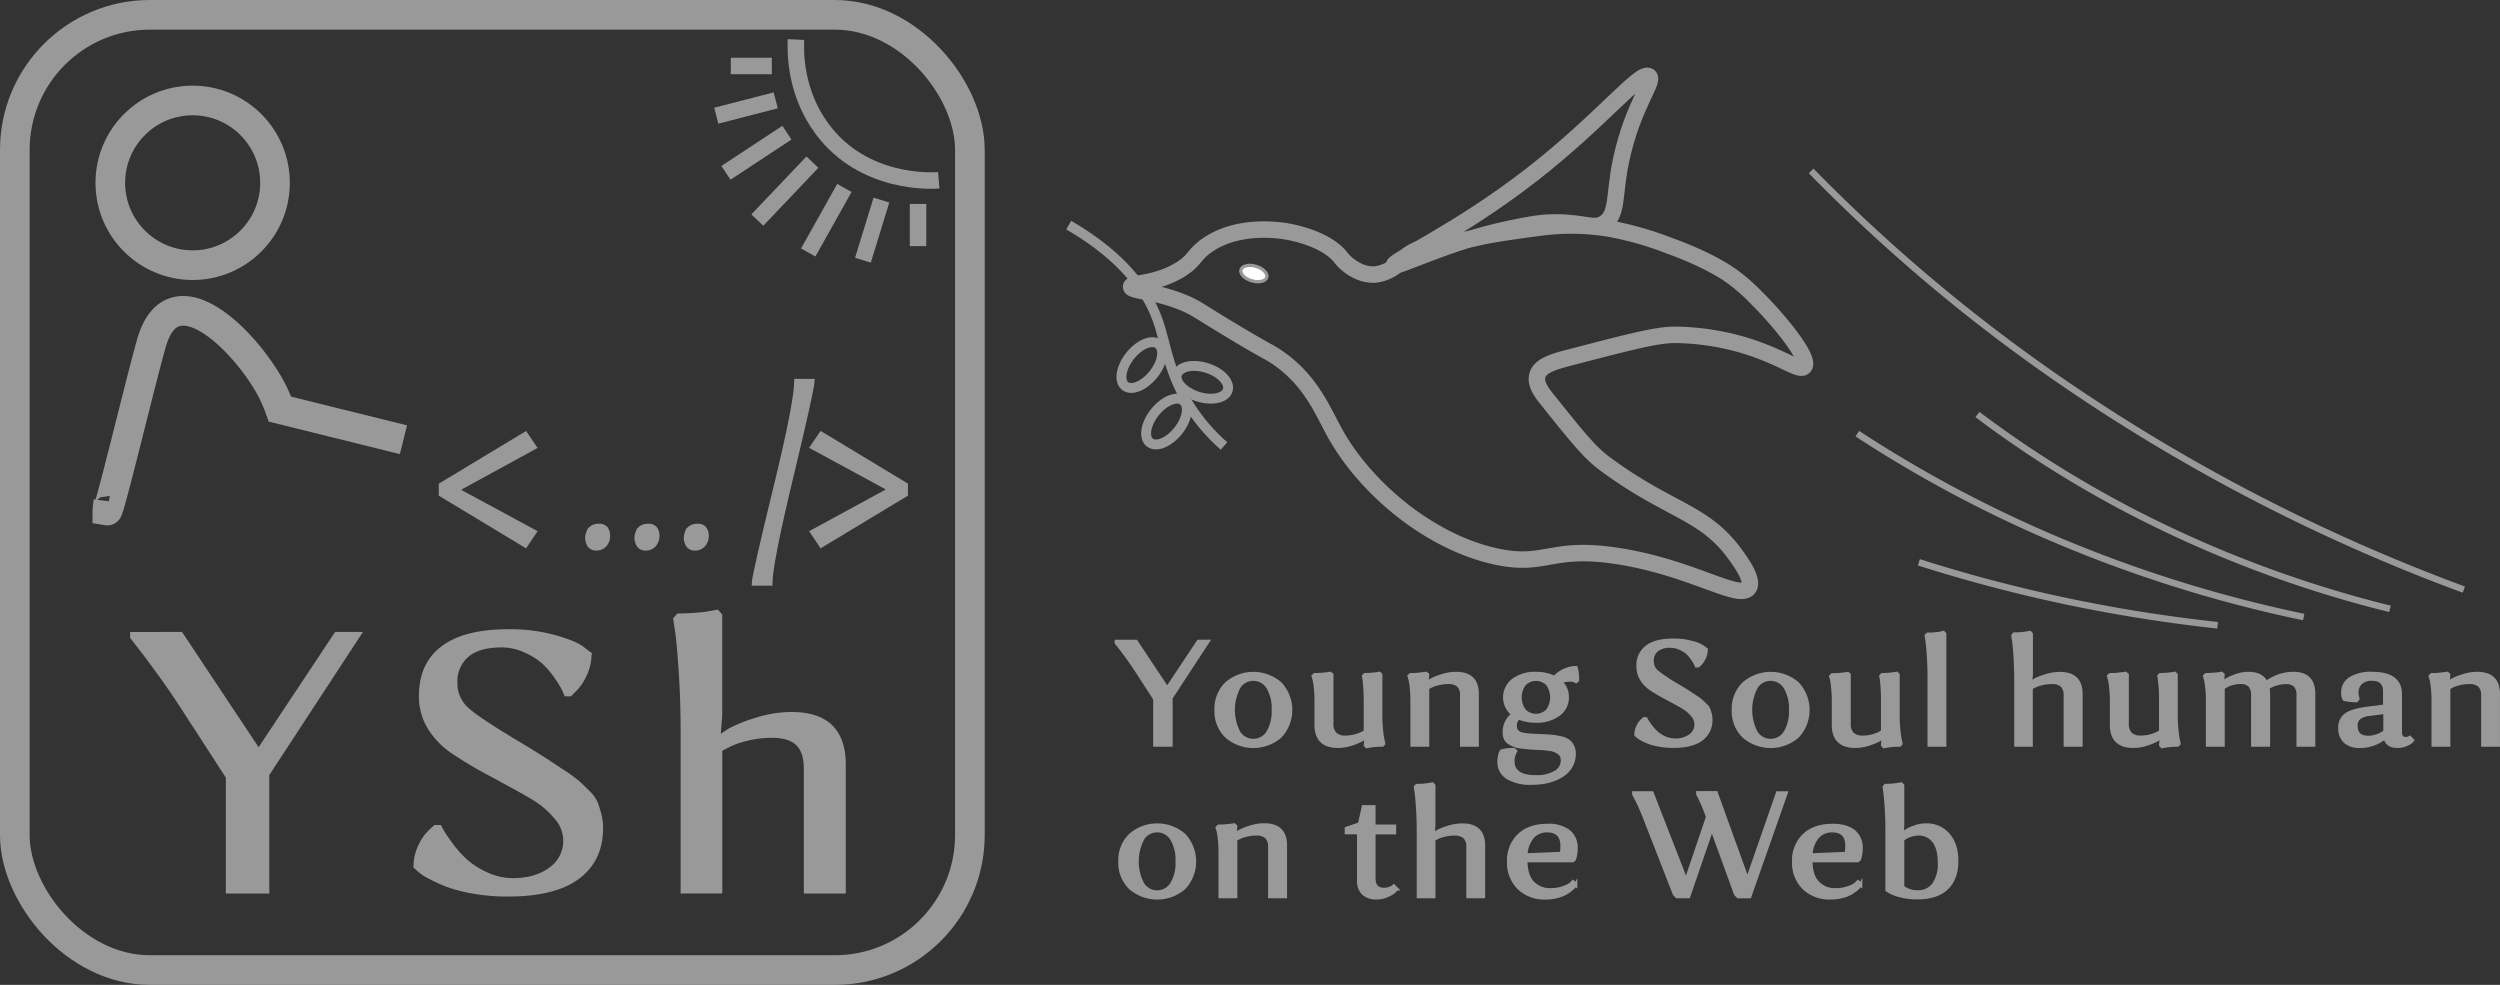 <svg id="YSh-logo-Icon" xmlns="http://www.w3.org/2000/svg" viewBox="0 0 758.98 299"><rect x="0" y="0" width="758.98" height="299" fill="#333333" stroke="none"/><defs><style>.cls-1{fill:#999;}.cls-1,.cls-2,.cls-3,.cls-4,.cls-5,.cls-6,.cls-7,.cls-8{stroke:#999;}.cls-1,.cls-2,.cls-3,.cls-4,.cls-5,.cls-6{stroke-miterlimit:10;}.cls-2,.cls-3,.cls-4,.cls-6,.cls-7,.cls-8{fill:none;}.cls-2{stroke-width:2px;}.cls-3{stroke-width:3px;}.cls-4,.cls-7{stroke-width:5px;}.cls-5{fill:#fff;}.cls-6,.cls-8{stroke-width:9px;}.cls-7,.cls-8{stroke-linejoin:round;}</style></defs><g id="Young_Soul_human_on_the_Web" data-name="Young Soul human on the Web"><path id="b" class="cls-1" d="M573.05,239.9l.4-.45c.84,0,1.66,0,2.46-.11a15.75,15.75,0,0,0,1.77-.25l.54-.09.41.45V251.6l-.18,2.34.18.18a7.8,7.8,0,0,1,.88-.74,11.39,11.39,0,0,1,2.4-1.17,10.09,10.09,0,0,1,3.83-.75,8.58,8.58,0,0,1,6.73,2.93q2.58,2.92,2.58,8c0,3.54-1,6.29-3,8.23s-5,2.93-9,2.93a19.92,19.92,0,0,1-5-.59,12.28,12.28,0,0,1-3.22-1.17l-.94-.58V253q0-3.78-.23-7c-.15-2.18-.3-3.73-.45-4.66Zm16.74,23q0-4.32-1.73-6.53a5.56,5.56,0,0,0-4.57-2.2,7.31,7.31,0,0,0-2.48.43,7.72,7.72,0,0,0-1.8.83l-.58.45v14.4a7,7,0,0,0,4.63,1.48,5.69,5.69,0,0,0,4.8-2.29A10.78,10.78,0,0,0,589.79,262.94Z" transform="translate(-1 -1)"/><path id="e_-_2" data-name="e - 2" class="cls-1" d="M565.08,268.7l.81.85a2.71,2.71,0,0,1-.29.45,7.14,7.14,0,0,1-1,.95,10.88,10.88,0,0,1-1.73,1.21,10.28,10.28,0,0,1-2.57,1,13.28,13.28,0,0,1-3.46.43,11.16,11.16,0,0,1-8.21-3,10.74,10.74,0,0,1-3.09-8,10.6,10.6,0,0,1,3.13-8q3.14-3,8.71-3,4.18,0,6.41,1.8a6.26,6.26,0,0,1,2.23,5.18,10.61,10.61,0,0,1-.14,1.69,9.13,9.13,0,0,1-.27,1.24l-.13.4-.45.4H550.77q0,4.36,2,6.6a7.13,7.13,0,0,0,5.62,2.22,10.93,10.93,0,0,0,3.56-.56,8.1,8.1,0,0,0,2.38-1.14Zm-7.83-15.48a5.67,5.67,0,0,0-4.47,1.91,9,9,0,0,0-2,5.42l10.71-.45a11.29,11.29,0,0,0,.22-2.25C561.75,254.77,560.25,253.22,557.25,253.22Z" transform="translate(-1 -1)"/><path id="W" class="cls-1" d="M527.91,272.43l-7.2-19.8-7.06,20.57h-3.56l-.76-.77-8.91-22.86c-.6-1.55-1.19-2.95-1.76-4.18s-1-2.07-1.26-2.52l-.4-.72v-.45h5.53l10.35,26.55L519.41,249c-.51-1.45-1-2.74-1.51-3.88s-.86-1.93-1.1-2.38l-.36-.63v-.45H522L531.51,268l9.14-26.28h2.61l-11.07,31.5h-3.51Z" transform="translate(-1 -1)"/><path id="e_-_1" data-name="e - 1" class="cls-1" d="M478.55,268.7l.81.85a3.58,3.58,0,0,1-.29.45,8.62,8.62,0,0,1-1,.95,11.45,11.45,0,0,1-1.74,1.21,10.19,10.19,0,0,1-2.56,1,13.36,13.36,0,0,1-3.47.43,11.17,11.17,0,0,1-8.21-3,10.78,10.78,0,0,1-3.08-8,10.57,10.57,0,0,1,3.13-8q3.12-3,8.7-3a10,10,0,0,1,6.42,1.8,6.29,6.29,0,0,1,2.22,5.18,10.6,10.6,0,0,1-.13,1.69,9.13,9.13,0,0,1-.27,1.24l-.14.4-.45.4H464.24q0,4.36,2,6.6a7.15,7.15,0,0,0,5.63,2.22,10.87,10.87,0,0,0,3.55-.56,8.18,8.18,0,0,0,2.39-1.14Zm-7.83-15.48a5.7,5.7,0,0,0-4.48,1.91,9.07,9.07,0,0,0-2,5.42L475,260.1a11.3,11.3,0,0,0,.23-2.25C475.22,254.77,473.72,253.22,470.72,253.22Z" transform="translate(-1 -1)"/><path id="h_-_2" data-name="h - 2" class="cls-1" d="M431.61,273.2V253.67q0-3.78-.22-7.22c-.15-2.3-.3-4-.45-5l-.23-1.53.41-.45c.84,0,1.66,0,2.45-.11a15.65,15.65,0,0,0,1.78-.25l.54-.09.4.45v12.24l-.18,2.34.18.18c.27-.21.65-.46,1.13-.76a16.11,16.11,0,0,1,3-1.22,14.28,14.28,0,0,1,4.57-.77c4.26,0,6.39,2.08,6.39,6.21V273.2h-4.73V258.12a4,4,0,0,0-1-3,4.49,4.49,0,0,0-3.15-.94,11.83,11.83,0,0,0-3.12.41,9.1,9.1,0,0,0-2.32.85l-.77.41V273.2Z" transform="translate(-1 -1)"/><path id="t" class="cls-1" d="M409.74,253.8v-1.3l4-1.35,1.17-5.22h3.2v5.89h6.25v2h-6.25v13.86q0,3.33,3.1,3.33a4.63,4.63,0,0,0,1.6-.27,4.68,4.68,0,0,0,1.06-.49l.27-.27.85.85a6,6,0,0,1-.65.77,7.62,7.62,0,0,1-2,1.21,7.92,7.92,0,0,1-3.45.77,5.58,5.58,0,0,1-4-1.35,5.2,5.2,0,0,1-1.42-4V253.8Z" transform="translate(-1 -1)"/><path id="n_-_3" data-name="n - 3" class="cls-1" d="M386.48,273.2V258.12a4,4,0,0,0-1-3,4.46,4.46,0,0,0-3.17-.94,11.7,11.7,0,0,0-3.08.41,9.1,9.1,0,0,0-2.32.85l-.77.41V273.2h-4.72V259.7a34.84,34.84,0,0,0-.23-4.16,16.68,16.68,0,0,0-.45-2.59l-.22-.67.45-.46a24.41,24.41,0,0,0,2.45-.11c.8-.07,1.37-.14,1.73-.2l.54-.09.45.4L376,254l.18.18c.27-.21.65-.46,1.13-.76a16,16,0,0,1,3-1.22,14,14,0,0,1,4.54-.77c4.26,0,6.39,2.08,6.39,6.21V273.2Z" transform="translate(-1 -1)"/><path id="o_-_3" data-name="o - 3" class="cls-1" d="M341,262.54a10.66,10.66,0,0,1,3.13-8,12.46,12.46,0,0,1,16.38,0,11.78,11.78,0,0,1,0,16,12.49,12.49,0,0,1-16.38,0A10.64,10.64,0,0,1,341,262.54Zm6.88-6.84a14.86,14.86,0,0,0,0,13.65,5.22,5.22,0,0,0,8.85,0,12.16,12.16,0,0,0,1.64-6.81,12.31,12.31,0,0,0-1.64-6.87,5.2,5.2,0,0,0-8.85,0Z" transform="translate(-1 -1)"/><path id="n_-_2" data-name="n - 2" class="cls-1" d="M754.75,227.2V212.12a4,4,0,0,0-1-3,4.51,4.51,0,0,0-3.18-.94,11.76,11.76,0,0,0-3.08.41,9.25,9.25,0,0,0-2.32.85l-.76.41V227.2h-4.73V213.7a35,35,0,0,0-.22-4.16,16.68,16.68,0,0,0-.45-2.59l-.23-.67.45-.46c.84,0,1.66,0,2.46-.11s1.37-.14,1.73-.2l.54-.09.45.4-.18,2.21.18.18c.27-.21.64-.46,1.12-.76a16,16,0,0,1,3-1.22,14.07,14.07,0,0,1,4.55-.77c4.26,0,6.39,2.08,6.39,6.21V227.2Z" transform="translate(-1 -1)"/><path id="a" class="cls-1" d="M721.27,205.46q8.46,0,8.46,6.3v11.48q0,2,1.62,2a2.48,2.48,0,0,0,.68-.09,1.71,1.71,0,0,0,.45-.18l.13-.09.81.85a3.77,3.77,0,0,1-.49.52,6.05,6.05,0,0,1-1.49.81,6.17,6.17,0,0,1-2.56.52q-3.28,0-3.78-2.7a11.8,11.8,0,0,1-7.65,2.7,6.36,6.36,0,0,1-4.52-1.46,5.38,5.38,0,0,1-1.56-4.12A4.64,4.64,0,0,1,713.2,218q1.81-1.36,6.77-2l5-.63v-4.5q0-3.69-3.87-3.69a4.83,4.83,0,0,0-3.33,1.08,3.77,3.77,0,0,0-1.22,3,5.72,5.72,0,0,0,.09,1,6,6,0,0,0,.18.77l0,.22-.41.45a16.09,16.09,0,0,1-2-.11c-.63-.07-1.08-.14-1.35-.2l-.41-.14a4.2,4.2,0,0,1-.4-2,4.9,4.9,0,0,1,2.32-4.27A11.72,11.72,0,0,1,721.27,205.46Zm-5,15.93c0,2.32,1.25,3.47,3.74,3.47a7.55,7.55,0,0,0,2.56-.45,8,8,0,0,0,1.89-.9l.59-.41v-5.85l-4.5.59a6.32,6.32,0,0,0-3.31,1.1A3.08,3.08,0,0,0,716.23,221.39Z" transform="translate(-1 -1)"/><path id="m" class="cls-1" d="M684.91,227.2V212.12a4.32,4.32,0,0,0-.87-3,3.88,3.88,0,0,0-2.91-.94,8.57,8.57,0,0,0-2.65.41,6.79,6.79,0,0,0-1.94.85l-.63.41V227.2h-4.72V213.7a34.84,34.84,0,0,0-.23-4.16,16.68,16.68,0,0,0-.45-2.59l-.22-.67.45-.46a24.41,24.41,0,0,0,2.45-.11c.8-.07,1.37-.14,1.73-.2l.54-.09.45.4-.18,2.21.18.18a8,8,0,0,1,1-.76,13.18,13.18,0,0,1,2.63-1.22,11.48,11.48,0,0,1,4.12-.77q4,0,5.35,2.79a13.59,13.59,0,0,1,8.33-2.79c4.05,0,6.07,2.08,6.07,6.21V227.2h-4.72V212.12a4.19,4.19,0,0,0-.9-3,3.85,3.85,0,0,0-2.84-.92,10.44,10.44,0,0,0-5.44,1.58,8.31,8.31,0,0,1,.18,1.88V227.2Z" transform="translate(-1 -1)"/><path id="u_-_3" data-name="u - 3" class="cls-1" d="M646.8,205.82v14.76a4.34,4.34,0,0,0,1,3.22,4.46,4.46,0,0,0,3.24,1,11,11,0,0,0,3-.42,9.36,9.36,0,0,0,2.21-.88l.72-.41v-9.4c0-1.53,0-2.92-.14-4.16s-.18-2.11-.27-2.59l-.13-.67.4-.46a21.87,21.87,0,0,0,2.36-.11c.74-.07,1.27-.14,1.6-.2l.45-.09.41.4V218.2a42.25,42.25,0,0,0,.22,4.43,29.45,29.45,0,0,0,.45,3.13l.23,1-.41.45c-.84,0-1.66,0-2.45.11a15.65,15.65,0,0,0-1.78.25l-.54.09-.4-.45.18-2.21-.18-.18a8.73,8.73,0,0,1-1.06.77,15.72,15.72,0,0,1-2.86,1.21,13.13,13.13,0,0,1-4.41.77q-6.62,0-6.61-6.52V213.7a34.84,34.84,0,0,0-.23-4.16,16.68,16.68,0,0,0-.45-2.59l-.22-.67.45-.46c.84,0,1.65,0,2.45-.11s1.37-.14,1.73-.2l.54-.09Z" transform="translate(-1 -1)"/><path id="h_-_1" data-name="h - 1" class="cls-1" d="M613,227.2V207.67q0-3.78-.22-7.22c-.15-2.3-.3-4-.45-5l-.23-1.53.41-.45c.84,0,1.65,0,2.45-.11a16,16,0,0,0,1.78-.25l.54-.09.4.45v12.24l-.18,2.34.18.18c.27-.21.65-.46,1.13-.76a15.81,15.81,0,0,1,3-1.22,14.24,14.24,0,0,1,4.57-.77c4.26,0,6.39,2.08,6.39,6.21V227.2H628V212.12a4,4,0,0,0-1-3,4.49,4.49,0,0,0-3.15-.94,12,12,0,0,0-3.13.41,9.15,9.15,0,0,0-2.31.85l-.77.41V227.2Z" transform="translate(-1 -1)"/><path id="l" class="cls-1" d="M586.68,227.2V207q0-3.78-.22-7c-.15-2.18-.3-3.73-.45-4.66l-.23-1.35.41-.45c.84,0,1.65,0,2.45-.11a16,16,0,0,0,1.78-.25L591,193l.4.45V227.2Z" transform="translate(-1 -1)"/><path id="u_-_2" data-name="u - 2" class="cls-1" d="M562.38,205.82v14.76a4.34,4.34,0,0,0,1,3.22,4.46,4.46,0,0,0,3.24,1,11,11,0,0,0,3-.42,9.36,9.36,0,0,0,2.21-.88l.72-.41v-9.4c0-1.53-.05-2.92-.14-4.16s-.18-2.11-.27-2.59l-.13-.67.4-.46a22.19,22.19,0,0,0,2.37-.11c.73-.07,1.26-.14,1.59-.2l.45-.09.41.4V218.2a42.25,42.25,0,0,0,.22,4.43,29.45,29.45,0,0,0,.45,3.13l.23,1-.41.45c-.84,0-1.65,0-2.45.11a16,16,0,0,0-1.78.25l-.54.09-.4-.45.18-2.21-.18-.18a8,8,0,0,1-1.06.77,15.39,15.39,0,0,1-2.86,1.21,13.13,13.13,0,0,1-4.41.77q-6.62,0-6.61-6.52V213.7a34.84,34.84,0,0,0-.23-4.16A16.68,16.68,0,0,0,557,207l-.22-.67.45-.46a24.41,24.41,0,0,0,2.45-.11c.8-.07,1.37-.14,1.73-.2l.54-.09Z" transform="translate(-1 -1)"/><path id="o_-_2" data-name="o - 2" class="cls-1" d="M527.24,216.54a10.66,10.66,0,0,1,3.13-8,12.46,12.46,0,0,1,16.38,0,11.78,11.78,0,0,1,0,16,12.49,12.49,0,0,1-16.38,0A10.64,10.64,0,0,1,527.24,216.54Zm6.88-6.84a14.86,14.86,0,0,0,0,13.65,5.22,5.22,0,0,0,8.85,0,12.16,12.16,0,0,0,1.64-6.81,12.31,12.31,0,0,0-1.64-6.87,5.2,5.2,0,0,0-8.85,0Z" transform="translate(-1 -1)"/><path id="S" class="cls-1" d="M508.2,197.18a6.36,6.36,0,0,0-4.23,1.2,4.11,4.11,0,0,0-1.39,3.3,4.18,4.18,0,0,0,1.48,3.29,54.79,54.79,0,0,0,6.8,4.45c1.32.81,2.23,1.38,2.74,1.71l2.12,1.4a16.5,16.5,0,0,1,1.82,1.33c.32.28.72.67,1.22,1.17a4,4,0,0,1,1,1.35,13.19,13.19,0,0,1,.43,1.37,6.24,6.24,0,0,1,.2,1.66,7.07,7.07,0,0,1-2.83,6q-2.84,2.15-8.55,2.14a24.28,24.28,0,0,1-4.3-.36,16.52,16.52,0,0,1-3.24-.86,16.73,16.73,0,0,1-2.14-1,5.57,5.57,0,0,1-1.26-.85l-.4-.36a5.69,5.69,0,0,1,.61-2.61,5.4,5.4,0,0,1,1.23-1.75l.59-.55h.58c.09.18.22.42.39.7a15.84,15.84,0,0,0,1.08,1.55,12.27,12.27,0,0,0,1.8,2A9.77,9.77,0,0,0,506.4,225a7.59,7.59,0,0,0,3.15.69,7.46,7.46,0,0,0,4.57-1.32,4.15,4.15,0,0,0,1.78-3.49,4.21,4.21,0,0,0-1.15-2.81,10.77,10.77,0,0,0-2.36-2.1q-1.22-.77-4.23-2.38l-.81-.45a53.1,53.1,0,0,1-5.18-3,10,10,0,0,1-2.79-2.9,7.26,7.26,0,0,1-1.08-4,6.86,6.86,0,0,1,2.73-5.89c1.81-1.36,4.49-2,8-2a20.38,20.38,0,0,1,5.58.7,11,11,0,0,1,3.37,1.37l1,.72a5.81,5.81,0,0,1-.61,2.63,6,6,0,0,1-1.19,1.78l-.59.58H516q-.09-.23-.27-.63a13,13,0,0,0-.87-1.44,11.78,11.78,0,0,0-1.51-1.8,8.51,8.51,0,0,0-2.21-1.41A6.86,6.86,0,0,0,508.2,197.18Z" transform="translate(-1 -1)"/><path id="g" class="cls-1" d="M460.68,228.59l.45.45a5.79,5.79,0,0,0-.81,3.11q0,4.68,7,4.68a11,11,0,0,0,5.82-1.35,4.06,4.06,0,0,0,2.19-3.56,3.41,3.41,0,0,0-.27-1.41,2.22,2.22,0,0,0-.86-1,6.7,6.7,0,0,0-1.17-.63,6,6,0,0,0-1.55-.39c-.65-.09-1.2-.15-1.67-.2s-1.07-.08-1.82-.11c-1.32-.06-2.26-.11-2.83-.16s-1.36-.13-2.36-.27a9,9,0,0,1-2.19-.49,11.88,11.88,0,0,1-1.48-.81,2.78,2.78,0,0,1-1.13-1.33,5.2,5.2,0,0,1-.31-1.89,6.65,6.65,0,0,1,2.65-5.36,6.56,6.56,0,0,1,.09-10.41,11,11,0,0,1,6.89-2,12.4,12.4,0,0,1,5.62,1.22,9.08,9.08,0,0,1,6.53-3,12.65,12.65,0,0,1,.45,3.83l-.45.4a3.58,3.58,0,0,0-2-.45,6.91,6.91,0,0,0-2.66.54,6.15,6.15,0,0,1,2,4.68,6.28,6.28,0,0,1-2.63,5.24,11.1,11.1,0,0,1-6.91,2,13,13,0,0,1-5.27-1,3.41,3.41,0,0,0-1,2.52,2.21,2.21,0,0,0,.36,1.29,2.87,2.87,0,0,0,.86.81,4.68,4.68,0,0,0,1.53.45c.69.1,1.33.18,1.91.22s1.42.08,2.5.12c1.5.06,2.71.12,3.62.2a20.11,20.11,0,0,1,2.9.45,6.49,6.49,0,0,1,2.34.9,4.37,4.37,0,0,1,1.35,1.55,5,5,0,0,1,.54,2.43,7.52,7.52,0,0,1-3.55,6.46q-3.56,2.44-9.45,2.45a13.32,13.32,0,0,1-7.2-1.67,5.47,5.47,0,0,1-2.61-4.94,7.49,7.49,0,0,1,.18-1.69,5.44,5.44,0,0,1,.36-1.15l.22-.32A12.73,12.73,0,0,1,460.68,228.59Zm3.13-19.91a6.77,6.77,0,0,0,0,8.06,4.93,4.93,0,0,0,7,0,6.9,6.9,0,0,0,0-8.06,4.93,4.93,0,0,0-7,0Z" transform="translate(-1 -1)"/><path id="n_-_1" data-name="n - 1" class="cls-1" d="M444.75,227.2V212.12a4,4,0,0,0-1-3,4.51,4.51,0,0,0-3.18-.94,11.76,11.76,0,0,0-3.08.41,9.25,9.25,0,0,0-2.32.85l-.76.41V227.2h-4.73V213.7a35,35,0,0,0-.22-4.16,16.68,16.68,0,0,0-.45-2.59l-.23-.67.45-.46c.84,0,1.66,0,2.46-.11s1.37-.14,1.73-.2l.54-.09.45.4-.18,2.21.18.18c.27-.21.64-.46,1.12-.76a16,16,0,0,1,3-1.22,14.07,14.07,0,0,1,4.55-.77c4.26,0,6.39,2.08,6.39,6.21V227.2Z" transform="translate(-1 -1)"/><path id="u_-_1" data-name="u - 1" class="cls-1" d="M405.33,205.82v14.76a4.34,4.34,0,0,0,1,3.22,4.46,4.46,0,0,0,3.24,1,11,11,0,0,0,3-.42,9.36,9.36,0,0,0,2.21-.88l.72-.41v-9.4c0-1.53-.05-2.92-.14-4.16s-.18-2.11-.27-2.59l-.13-.67.4-.46a22.19,22.19,0,0,0,2.37-.11c.73-.07,1.26-.14,1.59-.2l.45-.09.41.4V218.2a42.25,42.25,0,0,0,.22,4.43,29.45,29.45,0,0,0,.45,3.13l.23,1-.41.45c-.84,0-1.65,0-2.45.11a16,16,0,0,0-1.78.25l-.54.09-.4-.45.18-2.21-.18-.18a8,8,0,0,1-1.06.77,15.39,15.39,0,0,1-2.86,1.21,13.13,13.13,0,0,1-4.41.77q-6.62,0-6.61-6.52V213.7a34.84,34.84,0,0,0-.23-4.16,16.68,16.68,0,0,0-.45-2.59l-.22-.67.45-.46a24.41,24.41,0,0,0,2.45-.11c.8-.07,1.37-.14,1.73-.2l.54-.09Z" transform="translate(-1 -1)"/><path id="o_-_1" data-name="o - 1" class="cls-1" d="M370.19,216.54a10.66,10.66,0,0,1,3.13-8,12.46,12.46,0,0,1,16.38,0,11.78,11.78,0,0,1,0,16,12.49,12.49,0,0,1-16.38,0A10.64,10.64,0,0,1,370.19,216.54Zm6.88-6.84a14.86,14.86,0,0,0,0,13.65,5.22,5.22,0,0,0,8.85,0,12.16,12.16,0,0,0,1.64-6.81,12.31,12.31,0,0,0-1.64-6.87,5.2,5.2,0,0,0-8.85,0Z" transform="translate(-1 -1)"/><path id="Y" class="cls-1" d="M367.76,195.7l-11.25,17.19V227.2H351.6v-14l-5.13-7.92c-1.08-1.68-2.16-3.28-3.26-4.8s-1.93-2.61-2.5-3.31l-.81-1v-.45h6l9.45,14.22,9.45-14.22Z" transform="translate(-1 -1)"/></g><g id="Contrails"><path id="Contrail_4" data-name="Contrail 4" class="cls-2" d="M583.56,171.71c13,4.15,27.7,8.18,43.93,11.64a467,467,0,0,0,46.74,7.47" transform="translate(-1 -1)"/><path id="Contrail_3" data-name="Contrail 3" class="cls-2" d="M564.87,132.66a383,383,0,0,0,57,30.74,404,404,0,0,0,78.52,24.93" transform="translate(-1 -1)"/><path id="Contrail_2" data-name="Contrail 2" class="cls-2" d="M601.32,126.84A334.37,334.37,0,0,0,649,156.76a356.41,356.41,0,0,0,77.58,29.08" transform="translate(-1 -1)"/><path id="Contrail_1" data-name="Contrail 1" class="cls-2" d="M550.85,52.89A511.24,511.24,0,0,0,621,112.71,554.73,554.73,0,0,0,749,180" transform="translate(-1 -1)"/></g><g id="Birdie"><g id="Olivebranch"><ellipse id="Olive_3" data-name="Olive 3" class="cls-3" cx="355.14" cy="129" rx="8.13" ry="4.52" transform="translate(31.72 325) rotate(-51.39)"/><ellipse id="Olive_2" data-name="Olive 2" class="cls-3" cx="366.02" cy="117.06" rx="4.55" ry="8.07" transform="translate(143.38 429.98) rotate(-72.51)"/><ellipse id="Olive_1" data-name="Olive 1" class="cls-3" cx="347.64" cy="111.84" rx="8.13" ry="4.52" transform="translate(42.31 312.69) rotate(-51.39)"/><path id="Branch" class="cls-3" d="M325.45,69.35c17.54,10.18,24.34,21,27.2,29.39,2.53,7.4,3.33,16.75,10.88,27.56a56.48,56.48,0,0,0,9.07,10.1" transform="translate(-1 -1)"/></g><path id="Winglet" class="cls-4" d="M488.09,68.74c4.15-2.67,2.84-8.68,5.06-19.12,3.54-16.6,10.33-24.11,8.47-25.46-2.56-1.87-14.42,13.38-35.42,29.73-22.28,17.35-42.49,26.4-41.94,27.55s16.17-7.08,35.06-11c6.05-1.25,9.35-1.94,14.22-1.91C482.22,68.56,484.89,70.8,488.09,68.74Z" transform="translate(-1 -1)"/><path id="Eye" class="cls-5" d="M385.59,85.19c-.35,1.21-2.38,1.69-4.55,1.06s-3.64-2.12-3.3-3.34,2.39-1.7,4.55-1.07S385.93,84,385.59,85.19Z" transform="translate(-1 -1)"/><path id="Body" class="cls-4" d="M359.79,92.68c4.38,1.74,5.09,2.72,16.94,9.79,9,5.35,9.27,5.2,11.6,6.74,10.6,7,14.22,16.59,18,23.37,9.3,16.7,28.62,32.89,48.65,37.32,15.43,3.42,16.63-3.4,37.72,0,21.86,3.49,36.09,13.28,39.08,9.7,1.83-2.2-2.06-7.62-3.87-10.13-9.57-13.32-20-13.05-39.95-27.88-4.45-3.3-8.8-8.74-17.49-19.63-1.38-1.73-3.59-4.58-2.65-7.25,1-2.83,5-3.94,9.94-5.23,17.36-4.5,26.12-6.87,31.86-6.83a76.62,76.62,0,0,1,15,1.68c15.44,3.28,22.37,9.75,24.07,8,2.15-2.19-7.44-14-14.37-20.84a56.73,56.73,0,0,0-7.47-6.57c-1.38-1-7.21-5.08-19.36-9.44a99.93,99.93,0,0,0-17.93-5.08,72.74,72.74,0,0,0-11.93-.93c-4.89,0-9,.57-17.07,1.73-13.52,1.94-10.17,2.18-16.33,2.75,0,0-12.8,1.26-16.25,4.9a18.87,18.87,0,0,1-2.78,2.5,12.73,12.73,0,0,1-6.7,3,10.93,10.93,0,0,1-5.94-1.44A14.15,14.15,0,0,1,407.92,79c-4.31-5.31-13.75-7.28-15.83-7.66s-15.18-2.61-24.83,4.29c-4,2.87-3.45,4.46-8,7.25-7.5,4.59-14.79,3.83-14.86,5.17S351.12,89.24,359.79,92.68Z" transform="translate(-1 -1)"/></g><g id="YSh"><path id="h" class="cls-1" d="M208.13,271.76V223.15q0-9.41-.56-18t-1.12-12.48l-.56-3.81,1-1.12q3.14,0,6.1-.28a35.91,35.91,0,0,0,4.42-.62l1.35-.22,1,1.12v30.46l-.45,5.83.45.45a32.27,32.27,0,0,1,2.8-1.91,42.32,42.32,0,0,1,7.44-3,35.42,35.42,0,0,1,11.37-1.91q15.9,0,15.9,15.46v38.64H245.53V234.24q0-5-2.46-7.39t-7.84-2.35a30.75,30.75,0,0,0-7.78,1,23.86,23.86,0,0,0-5.77,2.13l-1.9,1v43.12Z" transform="translate(-1 -1)"/><path id="S-2" data-name="S" class="cls-1" d="M153.37,197.05q-7.05,0-10.52,3a10.25,10.25,0,0,0-3.48,8.23,10.43,10.43,0,0,0,3.7,8.18q3.69,3.25,16.91,11.09c3.28,2,5.56,3.43,6.83,4.25s3,2,5.26,3.48a45.18,45.18,0,0,1,4.54,3.3c.78.71,1.79,1.68,3,2.91a10.09,10.09,0,0,1,2.41,3.36c.37,1,.73,2.15,1.06,3.42a16,16,0,0,1,.51,4.14q0,9.64-7.06,14.95t-21.27,5.33a60.21,60.21,0,0,1-10.7-.9,42.75,42.75,0,0,1-8.06-2.13,47.7,47.7,0,0,1-5.32-2.46,14.74,14.74,0,0,1-3.14-2.13l-1-.9a14.27,14.27,0,0,1,1.51-6.49,13.85,13.85,0,0,1,3.08-4.37l1.45-1.35h1.46c.22.45.54,1,.95,1.74s1.31,2,2.69,3.87a31.73,31.73,0,0,0,4.48,4.92,24.88,24.88,0,0,0,6.21,3.87,18.66,18.66,0,0,0,7.84,1.73q6.95,0,11.37-3.3a10.35,10.35,0,0,0,4.42-8.68,10.54,10.54,0,0,0-2.86-7,26.79,26.79,0,0,0-5.87-5.21q-3-1.91-10.53-5.94c-.9-.52-1.57-.89-2-1.12a132.48,132.48,0,0,1-12.87-7.56,24.87,24.87,0,0,1-7-7.22,18.08,18.08,0,0,1-2.68-9.86q0-9.63,6.77-14.67t20-5a51,51,0,0,1,13.88,1.74q6.17,1.74,8.4,3.42l2.35,1.79a14.64,14.64,0,0,1-1.51,6.55,15.23,15.23,0,0,1-3,4.42l-1.46,1.46h-1.34c-.15-.37-.38-.9-.68-1.57a29.32,29.32,0,0,0-2.18-3.58,26.71,26.71,0,0,0-3.75-4.48,20.57,20.57,0,0,0-5.49-3.53A17.26,17.26,0,0,0,153.37,197.05Z" transform="translate(-1 -1)"/><path id="Y-2" data-name="Y" class="cls-1" d="M110.26,193.36l-28,42.78v35.62H70.06V236.93L57.29,217.21q-4-6.27-8.12-11.92T43,197.05l-2-2.57v-1.12H56l23.51,35.39L103,193.36Z" transform="translate(-1 -1)"/></g><g id="Tag"><path id="Greate_than" data-name="Greate than" class="cls-1" d="M276.14,151.19,250.27,166.8l-2.91-4.36L270.24,150v-.81l-22.88-12.41,2.91-4.29,25.87,15.61Z" transform="translate(-1 -1)"/><path id="Slash" class="cls-1" d="M247.82,116.53q0,2.41-6.43,29.12T235,178.3h-5.3q0-2.3,6.46-28.71t6.47-33.06Z" transform="translate(-1 -1)"/><path id="Dot_3" data-name="Dot 3" class="cls-1" d="M210.06,161.51a3.52,3.52,0,0,1,2.65-1,2.67,2.67,0,0,1,2.3.88,3.84,3.84,0,0,1,.66,2.36,4,4,0,0,1-1,2.74,3.38,3.38,0,0,1-2.62,1.16,2.58,2.58,0,0,1-2.25-1,4.33,4.33,0,0,1,.3-5.13Z" transform="translate(-1 -1)"/><path id="Dot_2" data-name="Dot 2" class="cls-1" d="M195.09,161.51a3.52,3.52,0,0,1,2.65-1,2.67,2.67,0,0,1,2.3.88,3.84,3.84,0,0,1,.66,2.36,4,4,0,0,1-1,2.74,3.38,3.38,0,0,1-2.62,1.16,2.58,2.58,0,0,1-2.25-1,4.33,4.33,0,0,1,.3-5.13Z" transform="translate(-1 -1)"/><path id="Dot_1" data-name="Dot 1" class="cls-1" d="M180.12,161.51a3.52,3.52,0,0,1,2.65-1,2.67,2.67,0,0,1,2.3.88,3.84,3.84,0,0,1,.65,2.36,4,4,0,0,1-1,2.74,3.38,3.38,0,0,1-2.62,1.16,2.58,2.58,0,0,1-2.25-1,4.33,4.33,0,0,1,.3-5.13Z" transform="translate(-1 -1)"/><path id="Less_than" data-name="Less than" class="cls-1" d="M163.49,162.44l-2.92,4.36L134.7,151.19v-3.06l25.87-15.61,2.92,4.29-22.82,12.48v.81Z" transform="translate(-1 -1)"/></g><g id="Human"><ellipse id="head" class="cls-6" cx="58.49" cy="55.5" rx="25" ry="25"/><path id="body-2" data-name="body" class="cls-6" d="M123.48,134.5,86,125.21a46,46,0,0,0-3.15-7C74.23,103,53.27,83.19,47,105.11c-3.17,11-12.74,51-13.41,50.89,0,0,0-.35.32-2.83" transform="translate(-1 -1)"/></g><g id="Sun"><g id="Rays"><line id="ray_7" data-name="ray 7" class="cls-7" x1="278.71" y1="61.91" x2="278.71" y2="74.73"/><line id="ray_6" data-name="ray 6" class="cls-7" x1="267.59" y1="60.75" x2="261.98" y2="79"/><line id="ray_5" data-name="ray 5" class="cls-7" x1="256.35" y1="57.06" x2="245.37" y2="76.65"/><line id="ray_4" data-name="ray 4" class="cls-7" x1="246.64" y1="49.22" x2="229.92" y2="66.81"/><line id="ray_3" data-name="ray 3" class="cls-7" x1="238.9" y1="40.28" x2="220.39" y2="52.47"/><line id="ray_2" data-name="ray 2" class="cls-7" x1="235.5" y1="30.46" x2="217.46" y2="35.12"/><line id="ray_1" data-name="ray 1" class="cls-7" x1="234.32" y1="20.03" x2="221.86" y2="20.03"/></g><g id="Sphere"><path id="outer-outline" class="cls-7" d="M286,55.73c-1.7.14-22.75,1.53-35.43-15.61C242.33,29,242.47,16.73,242.65,13" transform="translate(-1 -1)"/></g></g><g id="Border"><rect class="cls-8" x="4.5" y="4.5" width="289.95" height="290" rx="41"/></g></svg>
